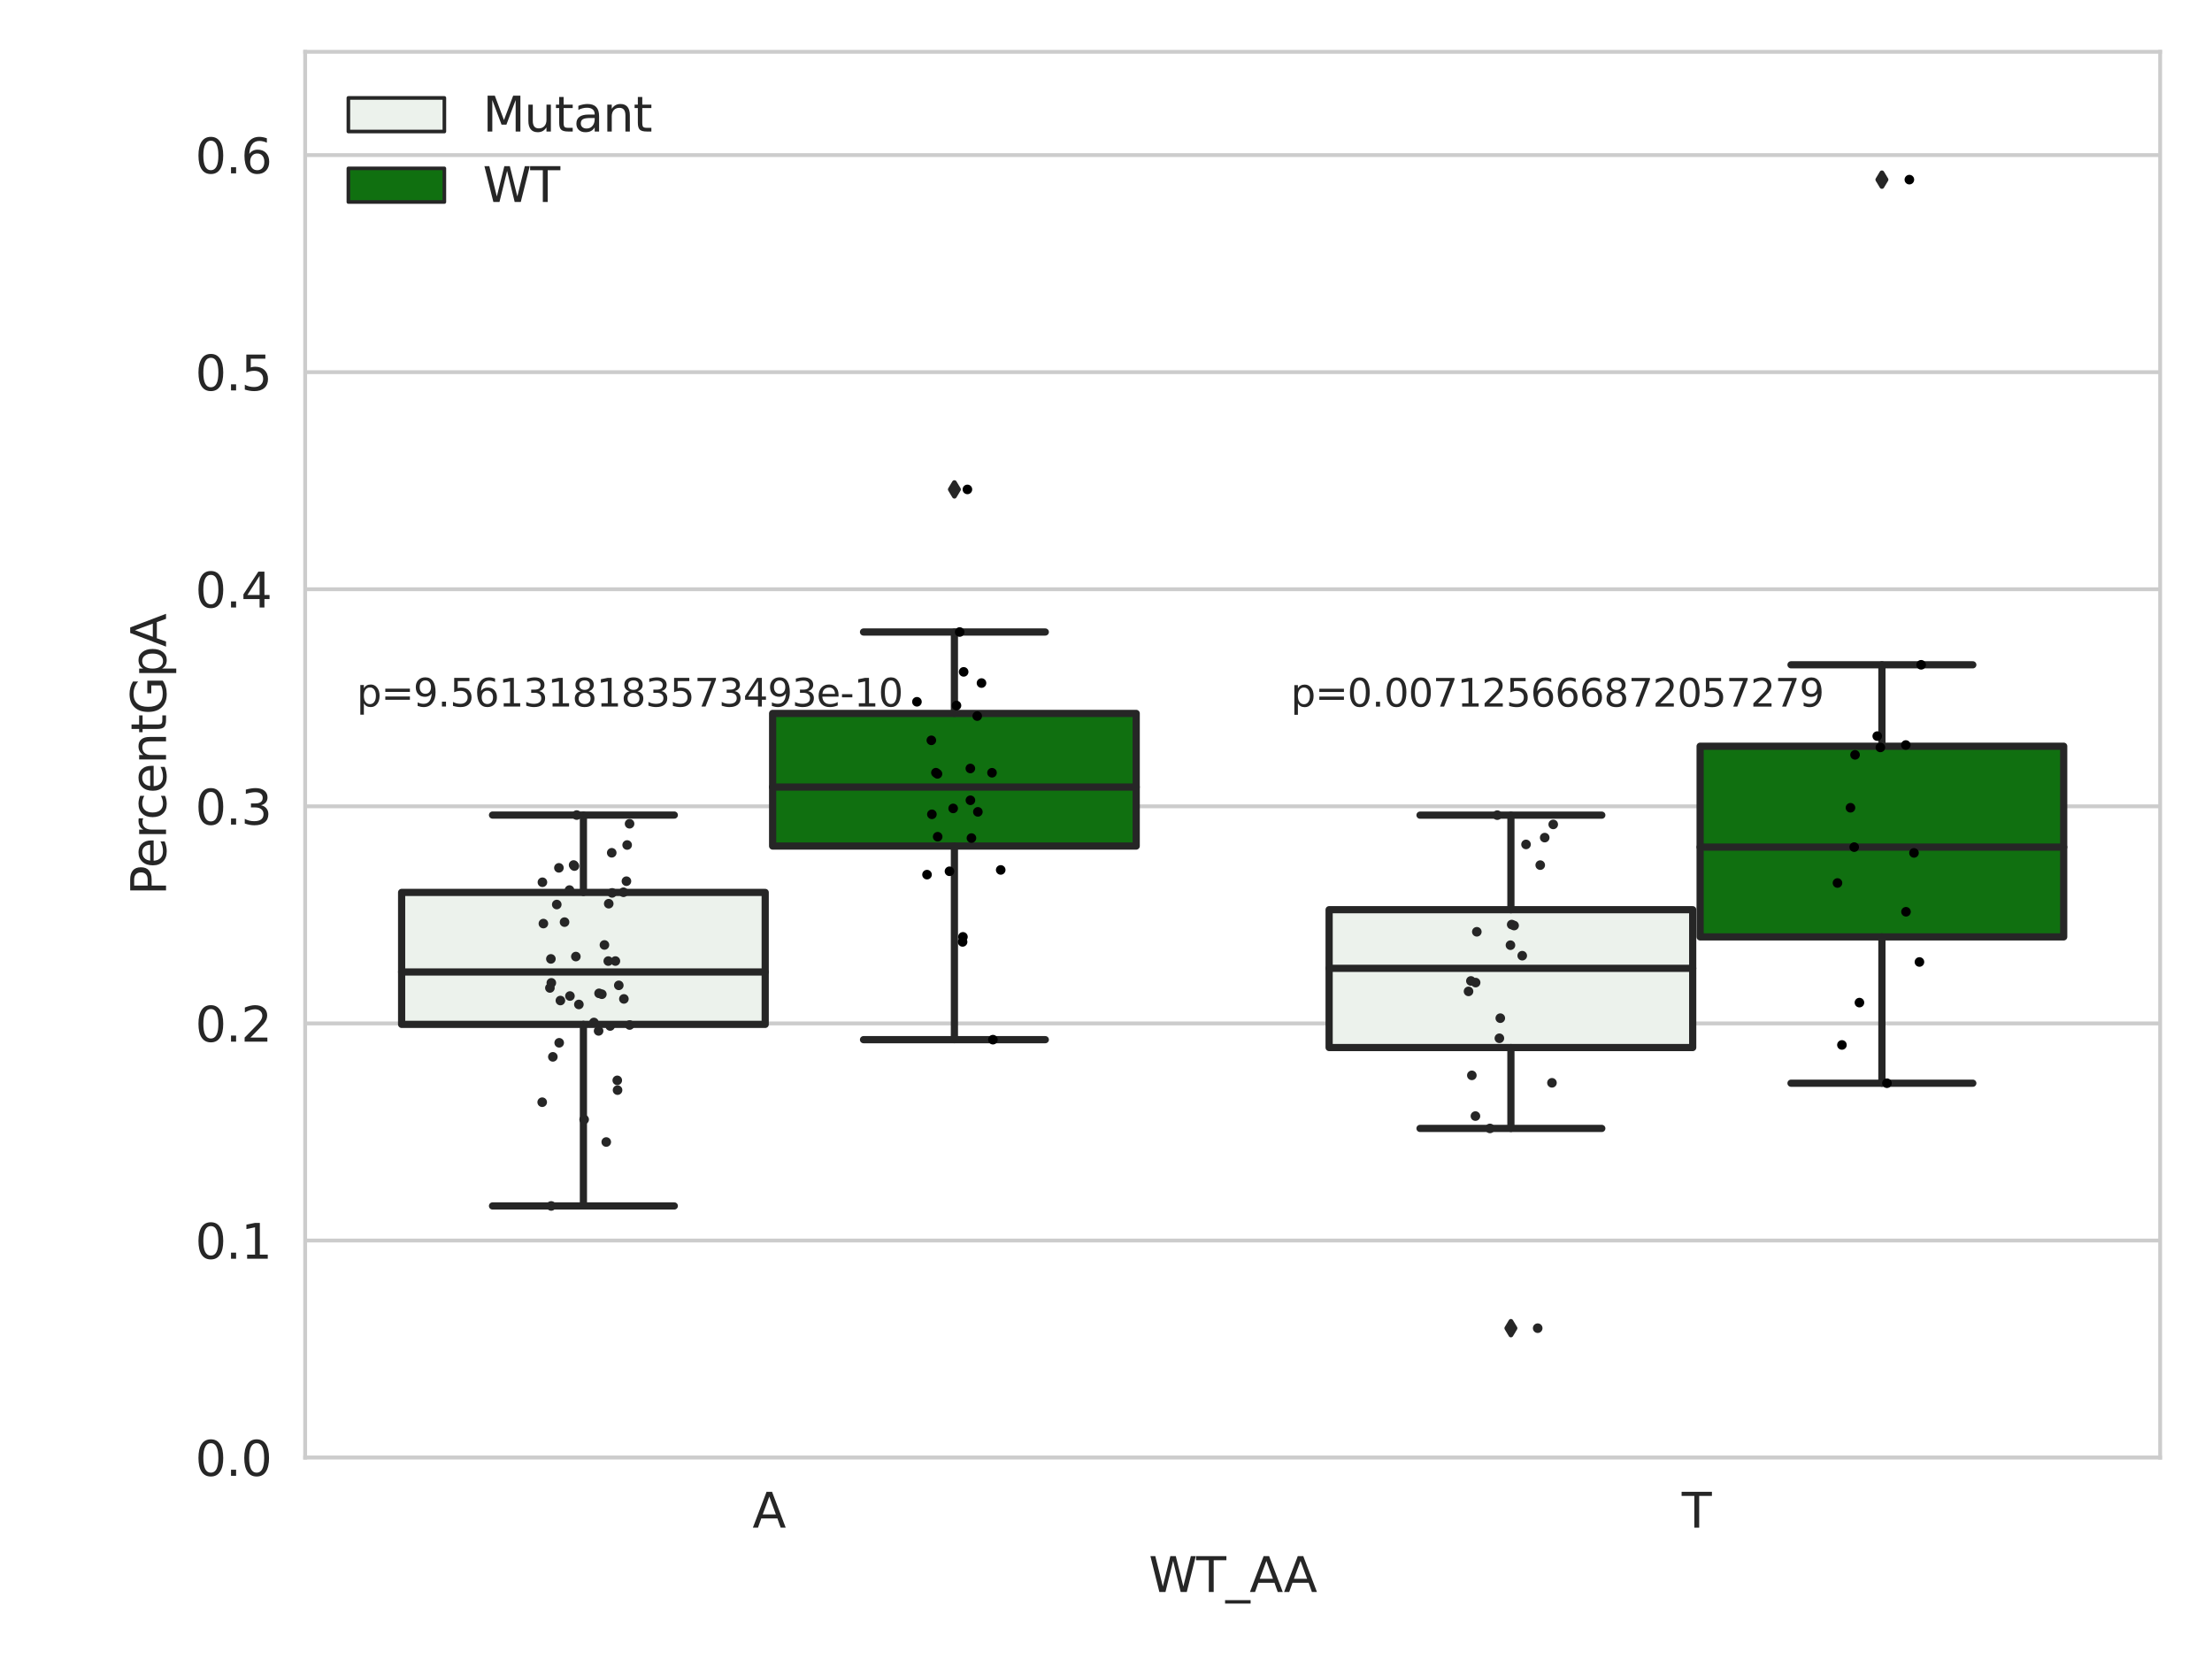 <?xml version="1.0" encoding="utf-8" standalone="no"?>
<!DOCTYPE svg PUBLIC "-//W3C//DTD SVG 1.1//EN"
  "http://www.w3.org/Graphics/SVG/1.1/DTD/svg11.dtd">
<svg xmlns:xlink="http://www.w3.org/1999/xlink" width="460.8pt" height="345.6pt" viewBox="0 0 460.8 345.6" xmlns="http://www.w3.org/2000/svg" version="1.1">
 <defs>
  <style type="text/css">*{stroke-linejoin: round; stroke-linecap: butt}</style>
 </defs>
 <g id="figure_1">
  <g id="patch_1">
   <path d="M 0 345.6 
L 460.8 345.6 
L 460.8 0 
L 0 0 
z
" style="fill: #ffffff"/>
  </g>
  <g id="axes_1">
   <g id="patch_2">
    <path d="M 63.571 303.64 
L 450 303.64 
L 450 10.8 
L 63.571 10.8 
z
" style="fill: #ffffff"/>
   </g>
   <g id="matplotlib.axis_1">
    <g id="xtick_1">
     <g id="text_1">
      <!-- A -->
      <g style="fill: #262626" transform="translate(156.758 318.238) scale(0.1 -0.1)">
       <defs>
        <path id="DejaVuSans-41" d="M 2188 4044 
L 1331 1722 
L 3047 1722 
L 2188 4044 
z
M 1831 4666 
L 2547 4666 
L 4325 0 
L 3669 0 
L 3244 1197 
L 1141 1197 
L 716 0 
L 50 0 
L 1831 4666 
z
" transform="scale(0.016)"/>
       </defs>
       <use xlink:href="#DejaVuSans-41"/>
      </g>
     </g>
    </g>
    <g id="xtick_2">
     <g id="text_2">
      <!-- T -->
      <g style="fill: #262626" transform="translate(350.339 318.238) scale(0.1 -0.1)">
       <defs>
        <path id="DejaVuSans-54" d="M -19 4666 
L 3928 4666 
L 3928 4134 
L 2272 4134 
L 2272 0 
L 1638 0 
L 1638 4134 
L -19 4134 
L -19 4666 
z
" transform="scale(0.016)"/>
       </defs>
       <use xlink:href="#DejaVuSans-54"/>
      </g>
     </g>
    </g>
    <g id="text_3">
     <!-- WT_AA -->
     <g style="fill: #262626" transform="translate(239.31 331.638) scale(0.1 -0.1)">
      <defs>
       <path id="DejaVuSans-57" d="M 213 4666 
L 850 4666 
L 1831 722 
L 2809 4666 
L 3519 4666 
L 4500 722 
L 5478 4666 
L 6119 4666 
L 4947 0 
L 4153 0 
L 3169 4050 
L 2175 0 
L 1381 0 
L 213 4666 
z
" transform="scale(0.016)"/>
       <path id="DejaVuSans-5f" d="M 3263 -1063 
L 3263 -1509 
L -63 -1509 
L -63 -1063 
L 3263 -1063 
z
" transform="scale(0.016)"/>
      </defs>
      <use xlink:href="#DejaVuSans-57"/>
      <use xlink:href="#DejaVuSans-54" x="98.877"/>
      <use xlink:href="#DejaVuSans-5f" x="159.961"/>
      <use xlink:href="#DejaVuSans-41" x="209.961"/>
      <use xlink:href="#DejaVuSans-41" x="281.119"/>
     </g>
    </g>
   </g>
   <g id="matplotlib.axis_2">
    <g id="ytick_1">
     <g id="line2d_1">
      <path d="M 63.571 303.64 
L 450 303.64 
" clip-path="url(#pebf3fc91cb)" style="fill: none; stroke: #cccccc; stroke-width: 0.8; stroke-linecap: round"/>
     </g>
     <g id="text_4">
      <!-- 0.0 -->
      <g style="fill: #262626" transform="translate(40.668 307.439) scale(0.1 -0.1)">
       <defs>
        <path id="DejaVuSans-30" d="M 2034 4250 
Q 1547 4250 1301 3770 
Q 1056 3291 1056 2328 
Q 1056 1369 1301 889 
Q 1547 409 2034 409 
Q 2525 409 2770 889 
Q 3016 1369 3016 2328 
Q 3016 3291 2770 3770 
Q 2525 4250 2034 4250 
z
M 2034 4750 
Q 2819 4750 3233 4129 
Q 3647 3509 3647 2328 
Q 3647 1150 3233 529 
Q 2819 -91 2034 -91 
Q 1250 -91 836 529 
Q 422 1150 422 2328 
Q 422 3509 836 4129 
Q 1250 4750 2034 4750 
z
" transform="scale(0.016)"/>
        <path id="DejaVuSans-2e" d="M 684 794 
L 1344 794 
L 1344 0 
L 684 0 
L 684 794 
z
" transform="scale(0.016)"/>
       </defs>
       <use xlink:href="#DejaVuSans-30"/>
       <use xlink:href="#DejaVuSans-2e" x="63.623"/>
       <use xlink:href="#DejaVuSans-30" x="95.41"/>
      </g>
     </g>
    </g>
    <g id="ytick_2">
     <g id="line2d_2">
      <path d="M 63.571 258.418 
L 450 258.418 
" clip-path="url(#pebf3fc91cb)" style="fill: none; stroke: #cccccc; stroke-width: 0.8; stroke-linecap: round"/>
     </g>
     <g id="text_5">
      <!-- 0.1 -->
      <g style="fill: #262626" transform="translate(40.668 262.218) scale(0.1 -0.1)">
       <defs>
        <path id="DejaVuSans-31" d="M 794 531 
L 1825 531 
L 1825 4091 
L 703 3866 
L 703 4441 
L 1819 4666 
L 2450 4666 
L 2450 531 
L 3481 531 
L 3481 0 
L 794 0 
L 794 531 
z
" transform="scale(0.016)"/>
       </defs>
       <use xlink:href="#DejaVuSans-30"/>
       <use xlink:href="#DejaVuSans-2e" x="63.623"/>
       <use xlink:href="#DejaVuSans-31" x="95.41"/>
      </g>
     </g>
    </g>
    <g id="ytick_3">
     <g id="line2d_3">
      <path d="M 63.571 213.197 
L 450 213.197 
" clip-path="url(#pebf3fc91cb)" style="fill: none; stroke: #cccccc; stroke-width: 0.8; stroke-linecap: round"/>
     </g>
     <g id="text_6">
      <!-- 0.2 -->
      <g style="fill: #262626" transform="translate(40.668 216.996) scale(0.1 -0.1)">
       <defs>
        <path id="DejaVuSans-32" d="M 1228 531 
L 3431 531 
L 3431 0 
L 469 0 
L 469 531 
Q 828 903 1448 1529 
Q 2069 2156 2228 2338 
Q 2531 2678 2651 2914 
Q 2772 3150 2772 3378 
Q 2772 3750 2511 3984 
Q 2250 4219 1831 4219 
Q 1534 4219 1204 4116 
Q 875 4013 500 3803 
L 500 4441 
Q 881 4594 1212 4672 
Q 1544 4750 1819 4750 
Q 2544 4750 2975 4387 
Q 3406 4025 3406 3419 
Q 3406 3131 3298 2873 
Q 3191 2616 2906 2266 
Q 2828 2175 2409 1742 
Q 1991 1309 1228 531 
z
" transform="scale(0.016)"/>
       </defs>
       <use xlink:href="#DejaVuSans-30"/>
       <use xlink:href="#DejaVuSans-2e" x="63.623"/>
       <use xlink:href="#DejaVuSans-32" x="95.41"/>
      </g>
     </g>
    </g>
    <g id="ytick_4">
     <g id="line2d_4">
      <path d="M 63.571 167.975 
L 450 167.975 
" clip-path="url(#pebf3fc91cb)" style="fill: none; stroke: #cccccc; stroke-width: 0.8; stroke-linecap: round"/>
     </g>
     <g id="text_7">
      <!-- 0.3 -->
      <g style="fill: #262626" transform="translate(40.668 171.775) scale(0.1 -0.1)">
       <defs>
        <path id="DejaVuSans-33" d="M 2597 2516 
Q 3050 2419 3304 2112 
Q 3559 1806 3559 1356 
Q 3559 666 3084 287 
Q 2609 -91 1734 -91 
Q 1441 -91 1130 -33 
Q 819 25 488 141 
L 488 750 
Q 750 597 1062 519 
Q 1375 441 1716 441 
Q 2309 441 2620 675 
Q 2931 909 2931 1356 
Q 2931 1769 2642 2001 
Q 2353 2234 1838 2234 
L 1294 2234 
L 1294 2753 
L 1863 2753 
Q 2328 2753 2575 2939 
Q 2822 3125 2822 3475 
Q 2822 3834 2567 4026 
Q 2313 4219 1838 4219 
Q 1578 4219 1281 4162 
Q 984 4106 628 3988 
L 628 4550 
Q 988 4650 1302 4700 
Q 1616 4750 1894 4750 
Q 2613 4750 3031 4423 
Q 3450 4097 3450 3541 
Q 3450 3153 3228 2886 
Q 3006 2619 2597 2516 
z
" transform="scale(0.016)"/>
       </defs>
       <use xlink:href="#DejaVuSans-30"/>
       <use xlink:href="#DejaVuSans-2e" x="63.623"/>
       <use xlink:href="#DejaVuSans-33" x="95.41"/>
      </g>
     </g>
    </g>
    <g id="ytick_5">
     <g id="line2d_5">
      <path d="M 63.571 122.754 
L 450 122.754 
" clip-path="url(#pebf3fc91cb)" style="fill: none; stroke: #cccccc; stroke-width: 0.8; stroke-linecap: round"/>
     </g>
     <g id="text_8">
      <!-- 0.4 -->
      <g style="fill: #262626" transform="translate(40.668 126.553) scale(0.1 -0.1)">
       <defs>
        <path id="DejaVuSans-34" d="M 2419 4116 
L 825 1625 
L 2419 1625 
L 2419 4116 
z
M 2253 4666 
L 3047 4666 
L 3047 1625 
L 3713 1625 
L 3713 1100 
L 3047 1100 
L 3047 0 
L 2419 0 
L 2419 1100 
L 313 1100 
L 313 1709 
L 2253 4666 
z
" transform="scale(0.016)"/>
       </defs>
       <use xlink:href="#DejaVuSans-30"/>
       <use xlink:href="#DejaVuSans-2e" x="63.623"/>
       <use xlink:href="#DejaVuSans-34" x="95.41"/>
      </g>
     </g>
    </g>
    <g id="ytick_6">
     <g id="line2d_6">
      <path d="M 63.571 77.532 
L 450 77.532 
" clip-path="url(#pebf3fc91cb)" style="fill: none; stroke: #cccccc; stroke-width: 0.8; stroke-linecap: round"/>
     </g>
     <g id="text_9">
      <!-- 0.5 -->
      <g style="fill: #262626" transform="translate(40.668 81.332) scale(0.1 -0.1)">
       <defs>
        <path id="DejaVuSans-35" d="M 691 4666 
L 3169 4666 
L 3169 4134 
L 1269 4134 
L 1269 2991 
Q 1406 3038 1543 3061 
Q 1681 3084 1819 3084 
Q 2600 3084 3056 2656 
Q 3513 2228 3513 1497 
Q 3513 744 3044 326 
Q 2575 -91 1722 -91 
Q 1428 -91 1123 -41 
Q 819 9 494 109 
L 494 744 
Q 775 591 1075 516 
Q 1375 441 1709 441 
Q 2250 441 2565 725 
Q 2881 1009 2881 1497 
Q 2881 1984 2565 2268 
Q 2250 2553 1709 2553 
Q 1456 2553 1204 2497 
Q 953 2441 691 2322 
L 691 4666 
z
" transform="scale(0.016)"/>
       </defs>
       <use xlink:href="#DejaVuSans-30"/>
       <use xlink:href="#DejaVuSans-2e" x="63.623"/>
       <use xlink:href="#DejaVuSans-35" x="95.41"/>
      </g>
     </g>
    </g>
    <g id="ytick_7">
     <g id="line2d_7">
      <path d="M 63.571 32.311 
L 450 32.311 
" clip-path="url(#pebf3fc91cb)" style="fill: none; stroke: #cccccc; stroke-width: 0.8; stroke-linecap: round"/>
     </g>
     <g id="text_10">
      <!-- 0.6 -->
      <g style="fill: #262626" transform="translate(40.668 36.11) scale(0.1 -0.1)">
       <defs>
        <path id="DejaVuSans-36" d="M 2113 2584 
Q 1688 2584 1439 2293 
Q 1191 2003 1191 1497 
Q 1191 994 1439 701 
Q 1688 409 2113 409 
Q 2538 409 2786 701 
Q 3034 994 3034 1497 
Q 3034 2003 2786 2293 
Q 2538 2584 2113 2584 
z
M 3366 4563 
L 3366 3988 
Q 3128 4100 2886 4159 
Q 2644 4219 2406 4219 
Q 1781 4219 1451 3797 
Q 1122 3375 1075 2522 
Q 1259 2794 1537 2939 
Q 1816 3084 2150 3084 
Q 2853 3084 3261 2657 
Q 3669 2231 3669 1497 
Q 3669 778 3244 343 
Q 2819 -91 2113 -91 
Q 1303 -91 875 529 
Q 447 1150 447 2328 
Q 447 3434 972 4092 
Q 1497 4750 2381 4750 
Q 2619 4750 2861 4703 
Q 3103 4656 3366 4563 
z
" transform="scale(0.016)"/>
       </defs>
       <use xlink:href="#DejaVuSans-30"/>
       <use xlink:href="#DejaVuSans-2e" x="63.623"/>
       <use xlink:href="#DejaVuSans-36" x="95.41"/>
      </g>
     </g>
    </g>
    <g id="text_11">
     <!-- PercentGpA -->
     <g style="fill: #262626" transform="translate(34.588 186.497) rotate(-90) scale(0.1 -0.1)">
      <defs>
       <path id="DejaVuSans-50" d="M 1259 4147 
L 1259 2394 
L 2053 2394 
Q 2494 2394 2734 2622 
Q 2975 2850 2975 3272 
Q 2975 3691 2734 3919 
Q 2494 4147 2053 4147 
L 1259 4147 
z
M 628 4666 
L 2053 4666 
Q 2838 4666 3239 4311 
Q 3641 3956 3641 3272 
Q 3641 2581 3239 2228 
Q 2838 1875 2053 1875 
L 1259 1875 
L 1259 0 
L 628 0 
L 628 4666 
z
" transform="scale(0.016)"/>
       <path id="DejaVuSans-65" d="M 3597 1894 
L 3597 1613 
L 953 1613 
Q 991 1019 1311 708 
Q 1631 397 2203 397 
Q 2534 397 2845 478 
Q 3156 559 3463 722 
L 3463 178 
Q 3153 47 2828 -22 
Q 2503 -91 2169 -91 
Q 1331 -91 842 396 
Q 353 884 353 1716 
Q 353 2575 817 3079 
Q 1281 3584 2069 3584 
Q 2775 3584 3186 3129 
Q 3597 2675 3597 1894 
z
M 3022 2063 
Q 3016 2534 2758 2815 
Q 2500 3097 2075 3097 
Q 1594 3097 1305 2825 
Q 1016 2553 972 2059 
L 3022 2063 
z
" transform="scale(0.016)"/>
       <path id="DejaVuSans-72" d="M 2631 2963 
Q 2534 3019 2420 3045 
Q 2306 3072 2169 3072 
Q 1681 3072 1420 2755 
Q 1159 2438 1159 1844 
L 1159 0 
L 581 0 
L 581 3500 
L 1159 3500 
L 1159 2956 
Q 1341 3275 1631 3429 
Q 1922 3584 2338 3584 
Q 2397 3584 2469 3576 
Q 2541 3569 2628 3553 
L 2631 2963 
z
" transform="scale(0.016)"/>
       <path id="DejaVuSans-63" d="M 3122 3366 
L 3122 2828 
Q 2878 2963 2633 3030 
Q 2388 3097 2138 3097 
Q 1578 3097 1268 2742 
Q 959 2388 959 1747 
Q 959 1106 1268 751 
Q 1578 397 2138 397 
Q 2388 397 2633 464 
Q 2878 531 3122 666 
L 3122 134 
Q 2881 22 2623 -34 
Q 2366 -91 2075 -91 
Q 1284 -91 818 406 
Q 353 903 353 1747 
Q 353 2603 823 3093 
Q 1294 3584 2113 3584 
Q 2378 3584 2631 3529 
Q 2884 3475 3122 3366 
z
" transform="scale(0.016)"/>
       <path id="DejaVuSans-6e" d="M 3513 2113 
L 3513 0 
L 2938 0 
L 2938 2094 
Q 2938 2591 2744 2837 
Q 2550 3084 2163 3084 
Q 1697 3084 1428 2787 
Q 1159 2491 1159 1978 
L 1159 0 
L 581 0 
L 581 3500 
L 1159 3500 
L 1159 2956 
Q 1366 3272 1645 3428 
Q 1925 3584 2291 3584 
Q 2894 3584 3203 3211 
Q 3513 2838 3513 2113 
z
" transform="scale(0.016)"/>
       <path id="DejaVuSans-74" d="M 1172 4494 
L 1172 3500 
L 2356 3500 
L 2356 3053 
L 1172 3053 
L 1172 1153 
Q 1172 725 1289 603 
Q 1406 481 1766 481 
L 2356 481 
L 2356 0 
L 1766 0 
Q 1100 0 847 248 
Q 594 497 594 1153 
L 594 3053 
L 172 3053 
L 172 3500 
L 594 3500 
L 594 4494 
L 1172 4494 
z
" transform="scale(0.016)"/>
       <path id="DejaVuSans-47" d="M 3809 666 
L 3809 1919 
L 2778 1919 
L 2778 2438 
L 4434 2438 
L 4434 434 
Q 4069 175 3628 42 
Q 3188 -91 2688 -91 
Q 1594 -91 976 548 
Q 359 1188 359 2328 
Q 359 3472 976 4111 
Q 1594 4750 2688 4750 
Q 3144 4750 3555 4637 
Q 3966 4525 4313 4306 
L 4313 3634 
Q 3963 3931 3569 4081 
Q 3175 4231 2741 4231 
Q 1884 4231 1454 3753 
Q 1025 3275 1025 2328 
Q 1025 1384 1454 906 
Q 1884 428 2741 428 
Q 3075 428 3337 486 
Q 3600 544 3809 666 
z
" transform="scale(0.016)"/>
       <path id="DejaVuSans-70" d="M 1159 525 
L 1159 -1331 
L 581 -1331 
L 581 3500 
L 1159 3500 
L 1159 2969 
Q 1341 3281 1617 3432 
Q 1894 3584 2278 3584 
Q 2916 3584 3314 3078 
Q 3713 2572 3713 1747 
Q 3713 922 3314 415 
Q 2916 -91 2278 -91 
Q 1894 -91 1617 61 
Q 1341 213 1159 525 
z
M 3116 1747 
Q 3116 2381 2855 2742 
Q 2594 3103 2138 3103 
Q 1681 3103 1420 2742 
Q 1159 2381 1159 1747 
Q 1159 1113 1420 752 
Q 1681 391 2138 391 
Q 2594 391 2855 752 
Q 3116 1113 3116 1747 
z
" transform="scale(0.016)"/>
      </defs>
      <use xlink:href="#DejaVuSans-50"/>
      <use xlink:href="#DejaVuSans-65" x="56.678"/>
      <use xlink:href="#DejaVuSans-72" x="118.201"/>
      <use xlink:href="#DejaVuSans-63" x="157.064"/>
      <use xlink:href="#DejaVuSans-65" x="212.045"/>
      <use xlink:href="#DejaVuSans-6e" x="273.568"/>
      <use xlink:href="#DejaVuSans-74" x="336.947"/>
      <use xlink:href="#DejaVuSans-47" x="376.156"/>
      <use xlink:href="#DejaVuSans-70" x="453.646"/>
      <use xlink:href="#DejaVuSans-41" x="517.123"/>
     </g>
    </g>
   </g>
   <g id="patch_3">
    <path d="M 83.666 213.396 
L 159.406 213.396 
L 159.406 185.908 
L 83.666 185.908 
L 83.666 213.396 
z
" clip-path="url(#pebf3fc91cb)" style="fill: #ecf2ec; stroke: #262626; stroke-width: 1.5; stroke-linejoin: miter"/>
   </g>
   <g id="patch_4">
    <path d="M 160.951 176.245 
L 236.691 176.245 
L 236.691 148.62 
L 160.951 148.62 
L 160.951 176.245 
z
" clip-path="url(#pebf3fc91cb)" style="fill: #107010; stroke: #262626; stroke-width: 1.5; stroke-linejoin: miter"/>
   </g>
   <g id="patch_5">
    <path d="M 276.88 218.221 
L 352.62 218.221 
L 352.62 189.508 
L 276.88 189.508 
L 276.88 218.221 
z
" clip-path="url(#pebf3fc91cb)" style="fill: #ecf2ec; stroke: #262626; stroke-width: 1.5; stroke-linejoin: miter"/>
   </g>
   <g id="patch_6">
    <path d="M 354.166 195.169 
L 429.906 195.169 
L 429.906 155.452 
L 354.166 155.452 
L 354.166 195.169 
z
" clip-path="url(#pebf3fc91cb)" style="fill: #107010; stroke: #262626; stroke-width: 1.5; stroke-linejoin: miter"/>
   </g>
   <g id="patch_7">
    <path d="M 160.178 303.64 
L 160.178 303.64 
L 160.178 303.64 
L 160.178 303.64 
z
" clip-path="url(#pebf3fc91cb)" style="fill: #ecf2ec; stroke: #262626; stroke-width: 0.75; stroke-linejoin: miter"/>
   </g>
   <g id="patch_8">
    <path d="M 160.178 303.64 
L 160.178 303.64 
L 160.178 303.64 
L 160.178 303.64 
z
" clip-path="url(#pebf3fc91cb)" style="fill: #107010; stroke: #262626; stroke-width: 0.75; stroke-linejoin: miter"/>
   </g>
   <g id="PathCollection_1"/>
   <g id="PathCollection_2"/>
   <g id="line2d_8">
    <path d="M 121.536 213.396 
L 121.536 251.221 
" clip-path="url(#pebf3fc91cb)" style="fill: none; stroke: #262626; stroke-width: 1.5; stroke-linecap: round"/>
   </g>
   <g id="line2d_9">
    <path d="M 121.536 185.908 
L 121.536 169.792 
" clip-path="url(#pebf3fc91cb)" style="fill: none; stroke: #262626; stroke-width: 1.5; stroke-linecap: round"/>
   </g>
   <g id="line2d_10">
    <path d="M 102.601 251.221 
L 140.471 251.221 
" clip-path="url(#pebf3fc91cb)" style="fill: none; stroke: #262626; stroke-width: 1.5; stroke-linecap: round"/>
   </g>
   <g id="line2d_11">
    <path d="M 102.601 169.792 
L 140.471 169.792 
" clip-path="url(#pebf3fc91cb)" style="fill: none; stroke: #262626; stroke-width: 1.5; stroke-linecap: round"/>
   </g>
   <g id="line2d_12"/>
   <g id="line2d_13">
    <path d="M 198.821 176.245 
L 198.821 216.582 
" clip-path="url(#pebf3fc91cb)" style="fill: none; stroke: #262626; stroke-width: 1.5; stroke-linecap: round"/>
   </g>
   <g id="line2d_14">
    <path d="M 198.821 148.62 
L 198.821 131.66 
" clip-path="url(#pebf3fc91cb)" style="fill: none; stroke: #262626; stroke-width: 1.5; stroke-linecap: round"/>
   </g>
   <g id="line2d_15">
    <path d="M 179.886 216.582 
L 217.756 216.582 
" clip-path="url(#pebf3fc91cb)" style="fill: none; stroke: #262626; stroke-width: 1.5; stroke-linecap: round"/>
   </g>
   <g id="line2d_16">
    <path d="M 179.886 131.66 
L 217.756 131.66 
" clip-path="url(#pebf3fc91cb)" style="fill: none; stroke: #262626; stroke-width: 1.5; stroke-linecap: round"/>
   </g>
   <g id="line2d_17">
    <defs>
     <path id="m0b26f74d06" d="M -0 1.414 
L 0.849 0 
L 0 -1.414 
L -0.849 -0 
z
" style="stroke: #262626; stroke-linejoin: miter"/>
    </defs>
    <g clip-path="url(#pebf3fc91cb)">
     <use xlink:href="#m0b26f74d06" x="198.821" y="101.953" style="fill: #262626; stroke: #262626; stroke-linejoin: miter"/>
    </g>
   </g>
   <g id="line2d_18">
    <path d="M 314.75 218.221 
L 314.75 235.071 
" clip-path="url(#pebf3fc91cb)" style="fill: none; stroke: #262626; stroke-width: 1.5; stroke-linecap: round"/>
   </g>
   <g id="line2d_19">
    <path d="M 314.75 189.508 
L 314.75 169.81 
" clip-path="url(#pebf3fc91cb)" style="fill: none; stroke: #262626; stroke-width: 1.5; stroke-linecap: round"/>
   </g>
   <g id="line2d_20">
    <path d="M 295.815 235.071 
L 333.685 235.071 
" clip-path="url(#pebf3fc91cb)" style="fill: none; stroke: #262626; stroke-width: 1.5; stroke-linecap: round"/>
   </g>
   <g id="line2d_21">
    <path d="M 295.815 169.81 
L 333.685 169.81 
" clip-path="url(#pebf3fc91cb)" style="fill: none; stroke: #262626; stroke-width: 1.5; stroke-linecap: round"/>
   </g>
   <g id="line2d_22">
    <g clip-path="url(#pebf3fc91cb)">
     <use xlink:href="#m0b26f74d06" x="314.75" y="276.684" style="fill: #262626; stroke: #262626; stroke-linejoin: miter"/>
    </g>
   </g>
   <g id="line2d_23">
    <path d="M 392.036 195.169 
L 392.036 225.652 
" clip-path="url(#pebf3fc91cb)" style="fill: none; stroke: #262626; stroke-width: 1.5; stroke-linecap: round"/>
   </g>
   <g id="line2d_24">
    <path d="M 392.036 155.452 
L 392.036 138.49 
" clip-path="url(#pebf3fc91cb)" style="fill: none; stroke: #262626; stroke-width: 1.5; stroke-linecap: round"/>
   </g>
   <g id="line2d_25">
    <path d="M 373.101 225.652 
L 410.971 225.652 
" clip-path="url(#pebf3fc91cb)" style="fill: none; stroke: #262626; stroke-width: 1.5; stroke-linecap: round"/>
   </g>
   <g id="line2d_26">
    <path d="M 373.101 138.49 
L 410.971 138.49 
" clip-path="url(#pebf3fc91cb)" style="fill: none; stroke: #262626; stroke-width: 1.5; stroke-linecap: round"/>
   </g>
   <g id="line2d_27">
    <g clip-path="url(#pebf3fc91cb)">
     <use xlink:href="#m0b26f74d06" x="392.036" y="37.422" style="fill: #262626; stroke: #262626; stroke-linejoin: miter"/>
    </g>
   </g>
   <g id="line2d_28">
    <path d="M 83.666 202.478 
L 159.406 202.478 
" clip-path="url(#pebf3fc91cb)" style="fill: none; stroke: #262626; stroke-width: 1.5; stroke-linecap: round"/>
   </g>
   <g id="line2d_29">
    <path d="M 160.951 163.962 
L 236.691 163.962 
" clip-path="url(#pebf3fc91cb)" style="fill: none; stroke: #262626; stroke-width: 1.5; stroke-linecap: round"/>
   </g>
   <g id="line2d_30">
    <path d="M 276.88 201.717 
L 352.62 201.717 
" clip-path="url(#pebf3fc91cb)" style="fill: none; stroke: #262626; stroke-width: 1.5; stroke-linecap: round"/>
   </g>
   <g id="line2d_31">
    <path d="M 354.166 176.471 
L 429.906 176.471 
" clip-path="url(#pebf3fc91cb)" style="fill: none; stroke: #262626; stroke-width: 1.5; stroke-linecap: round"/>
   </g>
   <g id="patch_9">
    <path d="M 63.571 303.64 
L 63.571 10.8 
" style="fill: none; stroke: #cccccc; stroke-width: 0.8; stroke-linejoin: miter; stroke-linecap: square"/>
   </g>
   <g id="patch_10">
    <path d="M 450 303.64 
L 450 10.8 
" style="fill: none; stroke: #cccccc; stroke-width: 0.8; stroke-linejoin: miter; stroke-linecap: square"/>
   </g>
   <g id="patch_11">
    <path d="M 63.571 303.64 
L 450 303.64 
" style="fill: none; stroke: #cccccc; stroke-width: 0.8; stroke-linejoin: miter; stroke-linecap: square"/>
   </g>
   <g id="patch_12">
    <path d="M 63.571 10.8 
L 450 10.8 
" style="fill: none; stroke: #cccccc; stroke-width: 0.8; stroke-linejoin: miter; stroke-linecap: square"/>
   </g>
   <g id="PathCollection_3">
    <defs>
     <path id="C0_0_e53e7c9807" d="M 0 1 
C 0.265 1 0.52 0.895 0.707 0.707 
C 0.895 0.52 1 0.265 1 -0 
C 1 -0.265 0.895 -0.52 0.707 -0.707 
C 0.52 -0.895 0.265 -1 0 -1 
C -0.265 -1 -0.52 -0.895 -0.707 -0.707 
C -0.895 -0.52 -1 -0.265 -1 0 
C -1 0.265 -0.895 0.52 -0.707 0.707 
C -0.52 0.895 -0.265 1 0 1 
z
"/>
    </defs>
    <g clip-path="url(#pebf3fc91cb)">
     <use xlink:href="#C0_0_e53e7c9807" x="127.109" y="213.732" style="fill: #262626"/>
    </g>
    <g clip-path="url(#pebf3fc91cb)">
     <use xlink:href="#C0_0_e53e7c9807" x="128.906" y="205.264" style="fill: #262626"/>
    </g>
    <g clip-path="url(#pebf3fc91cb)">
     <use xlink:href="#C0_0_e53e7c9807" x="120.137" y="169.792" style="fill: #262626"/>
    </g>
    <g clip-path="url(#pebf3fc91cb)">
     <use xlink:href="#C0_0_e53e7c9807" x="124.7" y="214.756" style="fill: #262626"/>
    </g>
    <g clip-path="url(#pebf3fc91cb)">
     <use xlink:href="#C0_0_e53e7c9807" x="112.95" y="229.609" style="fill: #262626"/>
    </g>
    <g clip-path="url(#pebf3fc91cb)">
     <use xlink:href="#C0_0_e53e7c9807" x="129.883" y="185.876" style="fill: #262626"/>
    </g>
    <g clip-path="url(#pebf3fc91cb)">
     <use xlink:href="#C0_0_e53e7c9807" x="125.915" y="196.85" style="fill: #262626"/>
    </g>
    <g clip-path="url(#pebf3fc91cb)">
     <use xlink:href="#C0_0_e53e7c9807" x="128.2" y="200.203" style="fill: #262626"/>
    </g>
    <g clip-path="url(#pebf3fc91cb)">
     <use xlink:href="#C0_0_e53e7c9807" x="119.96" y="199.268" style="fill: #262626"/>
    </g>
    <g clip-path="url(#pebf3fc91cb)">
     <use xlink:href="#C0_0_e53e7c9807" x="126.293" y="237.901" style="fill: #262626"/>
    </g>
    <g clip-path="url(#pebf3fc91cb)">
     <use xlink:href="#C0_0_e53e7c9807" x="127.435" y="177.65" style="fill: #262626"/>
    </g>
    <g clip-path="url(#pebf3fc91cb)">
     <use xlink:href="#C0_0_e53e7c9807" x="120.591" y="209.247" style="fill: #262626"/>
    </g>
    <g clip-path="url(#pebf3fc91cb)">
     <use xlink:href="#C0_0_e53e7c9807" x="118.634" y="185.415" style="fill: #262626"/>
    </g>
    <g clip-path="url(#pebf3fc91cb)">
     <use xlink:href="#C0_0_e53e7c9807" x="128.647" y="227.092" style="fill: #262626"/>
    </g>
    <g clip-path="url(#pebf3fc91cb)">
     <use xlink:href="#C0_0_e53e7c9807" x="126.811" y="188.257" style="fill: #262626"/>
    </g>
    <g clip-path="url(#pebf3fc91cb)">
     <use xlink:href="#C0_0_e53e7c9807" x="131.171" y="213.528" style="fill: #262626"/>
    </g>
    <g clip-path="url(#pebf3fc91cb)">
     <use xlink:href="#C0_0_e53e7c9807" x="119.668" y="180.416" style="fill: #262626"/>
    </g>
    <g clip-path="url(#pebf3fc91cb)">
     <use xlink:href="#C0_0_e53e7c9807" x="131.151" y="171.605" style="fill: #262626"/>
    </g>
    <g clip-path="url(#pebf3fc91cb)">
     <use xlink:href="#C0_0_e53e7c9807" x="114.852" y="204.746" style="fill: #262626"/>
    </g>
    <g clip-path="url(#pebf3fc91cb)">
     <use xlink:href="#C0_0_e53e7c9807" x="118.73" y="207.489" style="fill: #262626"/>
    </g>
    <g clip-path="url(#pebf3fc91cb)">
     <use xlink:href="#C0_0_e53e7c9807" x="125.376" y="207.116" style="fill: #262626"/>
    </g>
    <g clip-path="url(#pebf3fc91cb)">
     <use xlink:href="#C0_0_e53e7c9807" x="114.825" y="251.221" style="fill: #262626"/>
    </g>
    <g clip-path="url(#pebf3fc91cb)">
     <use xlink:href="#C0_0_e53e7c9807" x="113.199" y="192.398" style="fill: #262626"/>
    </g>
    <g clip-path="url(#pebf3fc91cb)">
     <use xlink:href="#C0_0_e53e7c9807" x="124.796" y="206.929" style="fill: #262626"/>
    </g>
    <g clip-path="url(#pebf3fc91cb)">
     <use xlink:href="#C0_0_e53e7c9807" x="119.494" y="180.198" style="fill: #262626"/>
    </g>
    <g clip-path="url(#pebf3fc91cb)">
     <use xlink:href="#C0_0_e53e7c9807" x="127.51" y="186.006" style="fill: #262626"/>
    </g>
    <g clip-path="url(#pebf3fc91cb)">
     <use xlink:href="#C0_0_e53e7c9807" x="112.997" y="183.789" style="fill: #262626"/>
    </g>
    <g clip-path="url(#pebf3fc91cb)">
     <use xlink:href="#C0_0_e53e7c9807" x="114.761" y="199.756" style="fill: #262626"/>
    </g>
    <g clip-path="url(#pebf3fc91cb)">
     <use xlink:href="#C0_0_e53e7c9807" x="123.721" y="213" style="fill: #262626"/>
    </g>
    <g clip-path="url(#pebf3fc91cb)">
     <use xlink:href="#C0_0_e53e7c9807" x="114.556" y="205.808" style="fill: #262626"/>
    </g>
    <g clip-path="url(#pebf3fc91cb)">
     <use xlink:href="#C0_0_e53e7c9807" x="128.589" y="225.057" style="fill: #262626"/>
    </g>
    <g clip-path="url(#pebf3fc91cb)">
     <use xlink:href="#C0_0_e53e7c9807" x="116.741" y="208.431" style="fill: #262626"/>
    </g>
    <g clip-path="url(#pebf3fc91cb)">
     <use xlink:href="#C0_0_e53e7c9807" x="126.714" y="200.21" style="fill: #262626"/>
    </g>
    <g clip-path="url(#pebf3fc91cb)">
     <use xlink:href="#C0_0_e53e7c9807" x="116.432" y="180.788" style="fill: #262626"/>
    </g>
    <g clip-path="url(#pebf3fc91cb)">
     <use xlink:href="#C0_0_e53e7c9807" x="115.984" y="188.43" style="fill: #262626"/>
    </g>
    <g clip-path="url(#pebf3fc91cb)">
     <use xlink:href="#C0_0_e53e7c9807" x="115.169" y="220.161" style="fill: #262626"/>
    </g>
    <g clip-path="url(#pebf3fc91cb)">
     <use xlink:href="#C0_0_e53e7c9807" x="129.968" y="208.092" style="fill: #262626"/>
    </g>
    <g clip-path="url(#pebf3fc91cb)">
     <use xlink:href="#C0_0_e53e7c9807" x="121.689" y="233.216" style="fill: #262626"/>
    </g>
    <g clip-path="url(#pebf3fc91cb)">
     <use xlink:href="#C0_0_e53e7c9807" x="130.498" y="183.569" style="fill: #262626"/>
    </g>
    <g clip-path="url(#pebf3fc91cb)">
     <use xlink:href="#C0_0_e53e7c9807" x="117.606" y="192.093" style="fill: #262626"/>
    </g>
    <g clip-path="url(#pebf3fc91cb)">
     <use xlink:href="#C0_0_e53e7c9807" x="116.49" y="217.233" style="fill: #262626"/>
    </g>
    <g clip-path="url(#pebf3fc91cb)">
     <use xlink:href="#C0_0_e53e7c9807" x="130.648" y="176.029" style="fill: #262626"/>
    </g>
   </g>
   <g id="PathCollection_4">
    <defs>
     <path id="C1_0_001145dc39" d="M 0 1 
C 0.265 1 0.52 0.895 0.707 0.707 
C 0.895 0.52 1 0.265 1 -0 
C 1 -0.265 0.895 -0.52 0.707 -0.707 
C 0.52 -0.895 0.265 -1 0 -1 
C -0.265 -1 -0.52 -0.895 -0.707 -0.707 
C -0.895 -0.52 -1 -0.265 -1 0 
C -1 0.265 -0.895 0.52 -0.707 0.707 
C -0.52 0.895 -0.265 1 0 1 
z
"/>
    </defs>
    <g clip-path="url(#pebf3fc91cb)">
     <use xlink:href="#C1_0_001145dc39" x="200.525" y="196.215"/>
    </g>
    <g clip-path="url(#pebf3fc91cb)">
     <use xlink:href="#C1_0_001145dc39" x="203.573" y="149.169"/>
    </g>
    <g clip-path="url(#pebf3fc91cb)">
     <use xlink:href="#C1_0_001145dc39" x="194.969" y="160.965"/>
    </g>
    <g clip-path="url(#pebf3fc91cb)">
     <use xlink:href="#C1_0_001145dc39" x="199.251" y="146.974"/>
    </g>
    <g clip-path="url(#pebf3fc91cb)">
     <use xlink:href="#C1_0_001145dc39" x="208.466" y="181.223"/>
    </g>
    <g clip-path="url(#pebf3fc91cb)">
     <use xlink:href="#C1_0_001145dc39" x="202.142" y="160.088"/>
    </g>
    <g clip-path="url(#pebf3fc91cb)">
     <use xlink:href="#C1_0_001145dc39" x="194.017" y="154.224"/>
    </g>
    <g clip-path="url(#pebf3fc91cb)">
     <use xlink:href="#C1_0_001145dc39" x="206.845" y="216.582"/>
    </g>
    <g clip-path="url(#pebf3fc91cb)">
     <use xlink:href="#C1_0_001145dc39" x="195.333" y="174.304"/>
    </g>
    <g clip-path="url(#pebf3fc91cb)">
     <use xlink:href="#C1_0_001145dc39" x="194.13" y="169.638"/>
    </g>
    <g clip-path="url(#pebf3fc91cb)">
     <use xlink:href="#C1_0_001145dc39" x="193.116" y="182.203"/>
    </g>
    <g clip-path="url(#pebf3fc91cb)">
     <use xlink:href="#C1_0_001145dc39" x="201.529" y="101.953"/>
    </g>
    <g clip-path="url(#pebf3fc91cb)">
     <use xlink:href="#C1_0_001145dc39" x="202.155" y="166.713"/>
    </g>
    <g clip-path="url(#pebf3fc91cb)">
     <use xlink:href="#C1_0_001145dc39" x="202.367" y="174.585"/>
    </g>
    <g clip-path="url(#pebf3fc91cb)">
     <use xlink:href="#C1_0_001145dc39" x="191.015" y="146.195"/>
    </g>
    <g clip-path="url(#pebf3fc91cb)">
     <use xlink:href="#C1_0_001145dc39" x="206.653" y="160.979"/>
    </g>
    <g clip-path="url(#pebf3fc91cb)">
     <use xlink:href="#C1_0_001145dc39" x="198.561" y="168.407"/>
    </g>
    <g clip-path="url(#pebf3fc91cb)">
     <use xlink:href="#C1_0_001145dc39" x="195.295" y="161.211"/>
    </g>
    <g clip-path="url(#pebf3fc91cb)">
     <use xlink:href="#C1_0_001145dc39" x="200.596" y="195.165"/>
    </g>
    <g clip-path="url(#pebf3fc91cb)">
     <use xlink:href="#C1_0_001145dc39" x="203.708" y="169.126"/>
    </g>
    <g clip-path="url(#pebf3fc91cb)">
     <use xlink:href="#C1_0_001145dc39" x="199.913" y="131.66"/>
    </g>
    <g clip-path="url(#pebf3fc91cb)">
     <use xlink:href="#C1_0_001145dc39" x="200.746" y="139.962"/>
    </g>
    <g clip-path="url(#pebf3fc91cb)">
     <use xlink:href="#C1_0_001145dc39" x="197.794" y="181.504"/>
    </g>
    <g clip-path="url(#pebf3fc91cb)">
     <use xlink:href="#C1_0_001145dc39" x="204.465" y="142.292"/>
    </g>
   </g>
   <g id="PathCollection_5">
    <defs>
     <path id="C2_0_5502788174" d="M 0 1 
C 0.265 1 0.52 0.895 0.707 0.707 
C 0.895 0.52 1 0.265 1 -0 
C 1 -0.265 0.895 -0.52 0.707 -0.707 
C 0.52 -0.895 0.265 -1 0 -1 
C -0.265 -1 -0.52 -0.895 -0.707 -0.707 
C -0.895 -0.52 -1 -0.265 -1 0 
C -1 0.265 -0.895 0.52 -0.707 0.707 
C -0.52 0.895 -0.265 1 0 1 
z
"/>
    </defs>
    <g clip-path="url(#pebf3fc91cb)">
     <use xlink:href="#C2_0_5502788174" x="323.301" y="225.57" style="fill: #262626"/>
    </g>
    <g clip-path="url(#pebf3fc91cb)">
     <use xlink:href="#C2_0_5502788174" x="312.349" y="216.289" style="fill: #262626"/>
    </g>
    <g clip-path="url(#pebf3fc91cb)">
     <use xlink:href="#C2_0_5502788174" x="320.859" y="180.219" style="fill: #262626"/>
    </g>
    <g clip-path="url(#pebf3fc91cb)">
     <use xlink:href="#C2_0_5502788174" x="315.417" y="192.808" style="fill: #262626"/>
    </g>
    <g clip-path="url(#pebf3fc91cb)">
     <use xlink:href="#C2_0_5502788174" x="307.36" y="232.499" style="fill: #262626"/>
    </g>
    <g clip-path="url(#pebf3fc91cb)">
     <use xlink:href="#C2_0_5502788174" x="306.414" y="204.347" style="fill: #262626"/>
    </g>
    <g clip-path="url(#pebf3fc91cb)">
     <use xlink:href="#C2_0_5502788174" x="317.9" y="175.908" style="fill: #262626"/>
    </g>
    <g clip-path="url(#pebf3fc91cb)">
     <use xlink:href="#C2_0_5502788174" x="321.791" y="174.489" style="fill: #262626"/>
    </g>
    <g clip-path="url(#pebf3fc91cb)">
     <use xlink:href="#C2_0_5502788174" x="306.611" y="224.016" style="fill: #262626"/>
    </g>
    <g clip-path="url(#pebf3fc91cb)">
     <use xlink:href="#C2_0_5502788174" x="312.539" y="212.102" style="fill: #262626"/>
    </g>
    <g clip-path="url(#pebf3fc91cb)">
     <use xlink:href="#C2_0_5502788174" x="311.911" y="169.81" style="fill: #262626"/>
    </g>
    <g clip-path="url(#pebf3fc91cb)">
     <use xlink:href="#C2_0_5502788174" x="314.913" y="192.604" style="fill: #262626"/>
    </g>
    <g clip-path="url(#pebf3fc91cb)">
     <use xlink:href="#C2_0_5502788174" x="307.649" y="194.108" style="fill: #262626"/>
    </g>
    <g clip-path="url(#pebf3fc91cb)">
     <use xlink:href="#C2_0_5502788174" x="317.109" y="199.087" style="fill: #262626"/>
    </g>
    <g clip-path="url(#pebf3fc91cb)">
     <use xlink:href="#C2_0_5502788174" x="320.33" y="276.684" style="fill: #262626"/>
    </g>
    <g clip-path="url(#pebf3fc91cb)">
     <use xlink:href="#C2_0_5502788174" x="310.383" y="235.071" style="fill: #262626"/>
    </g>
    <g clip-path="url(#pebf3fc91cb)">
     <use xlink:href="#C2_0_5502788174" x="323.566" y="171.741" style="fill: #262626"/>
    </g>
    <g clip-path="url(#pebf3fc91cb)">
     <use xlink:href="#C2_0_5502788174" x="305.922" y="206.523" style="fill: #262626"/>
    </g>
    <g clip-path="url(#pebf3fc91cb)">
     <use xlink:href="#C2_0_5502788174" x="307.402" y="204.69" style="fill: #262626"/>
    </g>
    <g clip-path="url(#pebf3fc91cb)">
     <use xlink:href="#C2_0_5502788174" x="314.657" y="196.898" style="fill: #262626"/>
    </g>
   </g>
   <g id="PathCollection_6">
    <defs>
     <path id="C3_0_64f63a19da" d="M 0 1 
C 0.265 1 0.52 0.895 0.707 0.707 
C 0.895 0.52 1 0.265 1 -0 
C 1 -0.265 0.895 -0.52 0.707 -0.707 
C 0.52 -0.895 0.265 -1 0 -1 
C -0.265 -1 -0.52 -0.895 -0.707 -0.707 
C -0.895 -0.52 -1 -0.265 -1 0 
C -1 0.265 -0.895 0.52 -0.707 0.707 
C -0.52 0.895 -0.265 1 0 1 
z
"/>
    </defs>
    <g clip-path="url(#pebf3fc91cb)">
     <use xlink:href="#C3_0_64f63a19da" x="400.209" y="138.49"/>
    </g>
    <g clip-path="url(#pebf3fc91cb)">
     <use xlink:href="#C3_0_64f63a19da" x="397.015" y="155.2"/>
    </g>
    <g clip-path="url(#pebf3fc91cb)">
     <use xlink:href="#C3_0_64f63a19da" x="397.055" y="189.94"/>
    </g>
    <g clip-path="url(#pebf3fc91cb)">
     <use xlink:href="#C3_0_64f63a19da" x="386.266" y="176.471"/>
    </g>
    <g clip-path="url(#pebf3fc91cb)">
     <use xlink:href="#C3_0_64f63a19da" x="386.441" y="157.247"/>
    </g>
    <g clip-path="url(#pebf3fc91cb)">
     <use xlink:href="#C3_0_64f63a19da" x="387.354" y="208.861"/>
    </g>
    <g clip-path="url(#pebf3fc91cb)">
     <use xlink:href="#C3_0_64f63a19da" x="393.084" y="225.652"/>
    </g>
    <g clip-path="url(#pebf3fc91cb)">
     <use xlink:href="#C3_0_64f63a19da" x="391.717" y="155.703"/>
    </g>
    <g clip-path="url(#pebf3fc91cb)">
     <use xlink:href="#C3_0_64f63a19da" x="398.72" y="177.676"/>
    </g>
    <g clip-path="url(#pebf3fc91cb)">
     <use xlink:href="#C3_0_64f63a19da" x="385.488" y="168.271"/>
    </g>
    <g clip-path="url(#pebf3fc91cb)">
     <use xlink:href="#C3_0_64f63a19da" x="382.781" y="183.943"/>
    </g>
    <g clip-path="url(#pebf3fc91cb)">
     <use xlink:href="#C3_0_64f63a19da" x="399.854" y="200.399"/>
    </g>
    <g clip-path="url(#pebf3fc91cb)">
     <use xlink:href="#C3_0_64f63a19da" x="383.707" y="217.681"/>
    </g>
    <g clip-path="url(#pebf3fc91cb)">
     <use xlink:href="#C3_0_64f63a19da" x="397.757" y="37.422"/>
    </g>
    <g clip-path="url(#pebf3fc91cb)">
     <use xlink:href="#C3_0_64f63a19da" x="391.065" y="153.344"/>
    </g>
   </g>
   <g id="text_12">
    <!-- 42 -->
    <g style="fill: #262626" transform="translate(131.196 -442.515) scale(0.1 -0.1)">
     <use xlink:href="#DejaVuSans-34"/>
     <use xlink:href="#DejaVuSans-32" x="63.623"/>
    </g>
   </g>
   <g id="text_13">
    <!-- p=9.561318183573493e-10 -->
    <g style="fill: #262626" transform="translate(74.319 147.182) scale(0.08 -0.08)">
     <defs>
      <path id="DejaVuSans-3d" d="M 678 2906 
L 4684 2906 
L 4684 2381 
L 678 2381 
L 678 2906 
z
M 678 1631 
L 4684 1631 
L 4684 1100 
L 678 1100 
L 678 1631 
z
" transform="scale(0.016)"/>
      <path id="DejaVuSans-39" d="M 703 97 
L 703 672 
Q 941 559 1184 500 
Q 1428 441 1663 441 
Q 2288 441 2617 861 
Q 2947 1281 2994 2138 
Q 2813 1869 2534 1725 
Q 2256 1581 1919 1581 
Q 1219 1581 811 2004 
Q 403 2428 403 3163 
Q 403 3881 828 4315 
Q 1253 4750 1959 4750 
Q 2769 4750 3195 4129 
Q 3622 3509 3622 2328 
Q 3622 1225 3098 567 
Q 2575 -91 1691 -91 
Q 1453 -91 1209 -44 
Q 966 3 703 97 
z
M 1959 2075 
Q 2384 2075 2632 2365 
Q 2881 2656 2881 3163 
Q 2881 3666 2632 3958 
Q 2384 4250 1959 4250 
Q 1534 4250 1286 3958 
Q 1038 3666 1038 3163 
Q 1038 2656 1286 2365 
Q 1534 2075 1959 2075 
z
" transform="scale(0.016)"/>
      <path id="DejaVuSans-38" d="M 2034 2216 
Q 1584 2216 1326 1975 
Q 1069 1734 1069 1313 
Q 1069 891 1326 650 
Q 1584 409 2034 409 
Q 2484 409 2743 651 
Q 3003 894 3003 1313 
Q 3003 1734 2745 1975 
Q 2488 2216 2034 2216 
z
M 1403 2484 
Q 997 2584 770 2862 
Q 544 3141 544 3541 
Q 544 4100 942 4425 
Q 1341 4750 2034 4750 
Q 2731 4750 3128 4425 
Q 3525 4100 3525 3541 
Q 3525 3141 3298 2862 
Q 3072 2584 2669 2484 
Q 3125 2378 3379 2068 
Q 3634 1759 3634 1313 
Q 3634 634 3220 271 
Q 2806 -91 2034 -91 
Q 1263 -91 848 271 
Q 434 634 434 1313 
Q 434 1759 690 2068 
Q 947 2378 1403 2484 
z
M 1172 3481 
Q 1172 3119 1398 2916 
Q 1625 2713 2034 2713 
Q 2441 2713 2670 2916 
Q 2900 3119 2900 3481 
Q 2900 3844 2670 4047 
Q 2441 4250 2034 4250 
Q 1625 4250 1398 4047 
Q 1172 3844 1172 3481 
z
" transform="scale(0.016)"/>
      <path id="DejaVuSans-37" d="M 525 4666 
L 3525 4666 
L 3525 4397 
L 1831 0 
L 1172 0 
L 2766 4134 
L 525 4134 
L 525 4666 
z
" transform="scale(0.016)"/>
      <path id="DejaVuSans-2d" d="M 313 2009 
L 1997 2009 
L 1997 1497 
L 313 1497 
L 313 2009 
z
" transform="scale(0.016)"/>
     </defs>
     <use xlink:href="#DejaVuSans-70"/>
     <use xlink:href="#DejaVuSans-3d" x="63.477"/>
     <use xlink:href="#DejaVuSans-39" x="147.266"/>
     <use xlink:href="#DejaVuSans-2e" x="210.889"/>
     <use xlink:href="#DejaVuSans-35" x="242.676"/>
     <use xlink:href="#DejaVuSans-36" x="306.299"/>
     <use xlink:href="#DejaVuSans-31" x="369.922"/>
     <use xlink:href="#DejaVuSans-33" x="433.545"/>
     <use xlink:href="#DejaVuSans-31" x="497.168"/>
     <use xlink:href="#DejaVuSans-38" x="560.791"/>
     <use xlink:href="#DejaVuSans-31" x="624.414"/>
     <use xlink:href="#DejaVuSans-38" x="688.037"/>
     <use xlink:href="#DejaVuSans-33" x="751.66"/>
     <use xlink:href="#DejaVuSans-35" x="815.283"/>
     <use xlink:href="#DejaVuSans-37" x="878.906"/>
     <use xlink:href="#DejaVuSans-33" x="942.529"/>
     <use xlink:href="#DejaVuSans-34" x="1006.152"/>
     <use xlink:href="#DejaVuSans-39" x="1069.775"/>
     <use xlink:href="#DejaVuSans-33" x="1133.398"/>
     <use xlink:href="#DejaVuSans-65" x="1197.021"/>
     <use xlink:href="#DejaVuSans-2d" x="1258.545"/>
     <use xlink:href="#DejaVuSans-31" x="1294.629"/>
     <use xlink:href="#DejaVuSans-30" x="1358.252"/>
    </g>
   </g>
   <g id="text_14">
    <!-- 24 -->
    <g style="fill: #262626" transform="translate(189.161 -442.515) scale(0.1 -0.1)">
     <use xlink:href="#DejaVuSans-32"/>
     <use xlink:href="#DejaVuSans-34" x="63.623"/>
    </g>
   </g>
   <g id="text_15">
    <!-- 20 -->
    <g style="fill: #262626" transform="translate(324.411 -442.515) scale(0.1 -0.1)">
     <use xlink:href="#DejaVuSans-32"/>
     <use xlink:href="#DejaVuSans-30" x="63.623"/>
    </g>
   </g>
   <g id="text_16">
    <!-- p=0.007125666872057279 -->
    <g style="fill: #262626" transform="translate(268.893 147.199) scale(0.08 -0.08)">
     <use xlink:href="#DejaVuSans-70"/>
     <use xlink:href="#DejaVuSans-3d" x="63.477"/>
     <use xlink:href="#DejaVuSans-30" x="147.266"/>
     <use xlink:href="#DejaVuSans-2e" x="210.889"/>
     <use xlink:href="#DejaVuSans-30" x="242.676"/>
     <use xlink:href="#DejaVuSans-30" x="306.299"/>
     <use xlink:href="#DejaVuSans-37" x="369.922"/>
     <use xlink:href="#DejaVuSans-31" x="433.545"/>
     <use xlink:href="#DejaVuSans-32" x="497.168"/>
     <use xlink:href="#DejaVuSans-35" x="560.791"/>
     <use xlink:href="#DejaVuSans-36" x="624.414"/>
     <use xlink:href="#DejaVuSans-36" x="688.037"/>
     <use xlink:href="#DejaVuSans-36" x="751.66"/>
     <use xlink:href="#DejaVuSans-38" x="815.283"/>
     <use xlink:href="#DejaVuSans-37" x="878.906"/>
     <use xlink:href="#DejaVuSans-32" x="942.529"/>
     <use xlink:href="#DejaVuSans-30" x="1006.152"/>
     <use xlink:href="#DejaVuSans-35" x="1069.775"/>
     <use xlink:href="#DejaVuSans-37" x="1133.398"/>
     <use xlink:href="#DejaVuSans-32" x="1197.021"/>
     <use xlink:href="#DejaVuSans-37" x="1260.645"/>
     <use xlink:href="#DejaVuSans-39" x="1324.268"/>
    </g>
   </g>
   <g id="text_17">
    <!-- 15 -->
    <g style="fill: #262626" transform="translate(382.375 -442.515) scale(0.1 -0.1)">
     <use xlink:href="#DejaVuSans-31"/>
     <use xlink:href="#DejaVuSans-35" x="63.623"/>
    </g>
   </g>
   <g id="legend_1">
    <g id="patch_13">
     <path d="M 72.571 27.398 
L 92.571 27.398 
L 92.571 20.398 
L 72.571 20.398 
z
" style="fill: #ecf2ec; stroke: #262626; stroke-width: 0.75; stroke-linejoin: miter"/>
    </g>
    <g id="text_18">
     <!-- Mutant -->
     <g style="fill: #262626" transform="translate(100.571 27.398) scale(0.1 -0.1)">
      <defs>
       <path id="DejaVuSans-4d" d="M 628 4666 
L 1569 4666 
L 2759 1491 
L 3956 4666 
L 4897 4666 
L 4897 0 
L 4281 0 
L 4281 4097 
L 3078 897 
L 2444 897 
L 1241 4097 
L 1241 0 
L 628 0 
L 628 4666 
z
" transform="scale(0.016)"/>
       <path id="DejaVuSans-75" d="M 544 1381 
L 544 3500 
L 1119 3500 
L 1119 1403 
Q 1119 906 1312 657 
Q 1506 409 1894 409 
Q 2359 409 2629 706 
Q 2900 1003 2900 1516 
L 2900 3500 
L 3475 3500 
L 3475 0 
L 2900 0 
L 2900 538 
Q 2691 219 2414 64 
Q 2138 -91 1772 -91 
Q 1169 -91 856 284 
Q 544 659 544 1381 
z
M 1991 3584 
L 1991 3584 
z
" transform="scale(0.016)"/>
       <path id="DejaVuSans-61" d="M 2194 1759 
Q 1497 1759 1228 1600 
Q 959 1441 959 1056 
Q 959 750 1161 570 
Q 1363 391 1709 391 
Q 2188 391 2477 730 
Q 2766 1069 2766 1631 
L 2766 1759 
L 2194 1759 
z
M 3341 1997 
L 3341 0 
L 2766 0 
L 2766 531 
Q 2569 213 2275 61 
Q 1981 -91 1556 -91 
Q 1019 -91 701 211 
Q 384 513 384 1019 
Q 384 1609 779 1909 
Q 1175 2209 1959 2209 
L 2766 2209 
L 2766 2266 
Q 2766 2663 2505 2880 
Q 2244 3097 1772 3097 
Q 1472 3097 1187 3025 
Q 903 2953 641 2809 
L 641 3341 
Q 956 3463 1253 3523 
Q 1550 3584 1831 3584 
Q 2591 3584 2966 3190 
Q 3341 2797 3341 1997 
z
" transform="scale(0.016)"/>
      </defs>
      <use xlink:href="#DejaVuSans-4d"/>
      <use xlink:href="#DejaVuSans-75" x="86.279"/>
      <use xlink:href="#DejaVuSans-74" x="149.658"/>
      <use xlink:href="#DejaVuSans-61" x="188.867"/>
      <use xlink:href="#DejaVuSans-6e" x="250.146"/>
      <use xlink:href="#DejaVuSans-74" x="313.525"/>
     </g>
    </g>
    <g id="patch_14">
     <path d="M 72.571 42.077 
L 92.571 42.077 
L 92.571 35.077 
L 72.571 35.077 
z
" style="fill: #107010; stroke: #262626; stroke-width: 0.75; stroke-linejoin: miter"/>
    </g>
    <g id="text_19">
     <!-- WT -->
     <g style="fill: #262626" transform="translate(100.571 42.077) scale(0.1 -0.1)">
      <use xlink:href="#DejaVuSans-57"/>
      <use xlink:href="#DejaVuSans-54" x="98.877"/>
     </g>
    </g>
   </g>
  </g>
 </g>
 <defs>
  <clipPath id="pebf3fc91cb">
   <rect x="63.571" y="10.8" width="386.429" height="292.84"/>
  </clipPath>
 </defs>
</svg>
